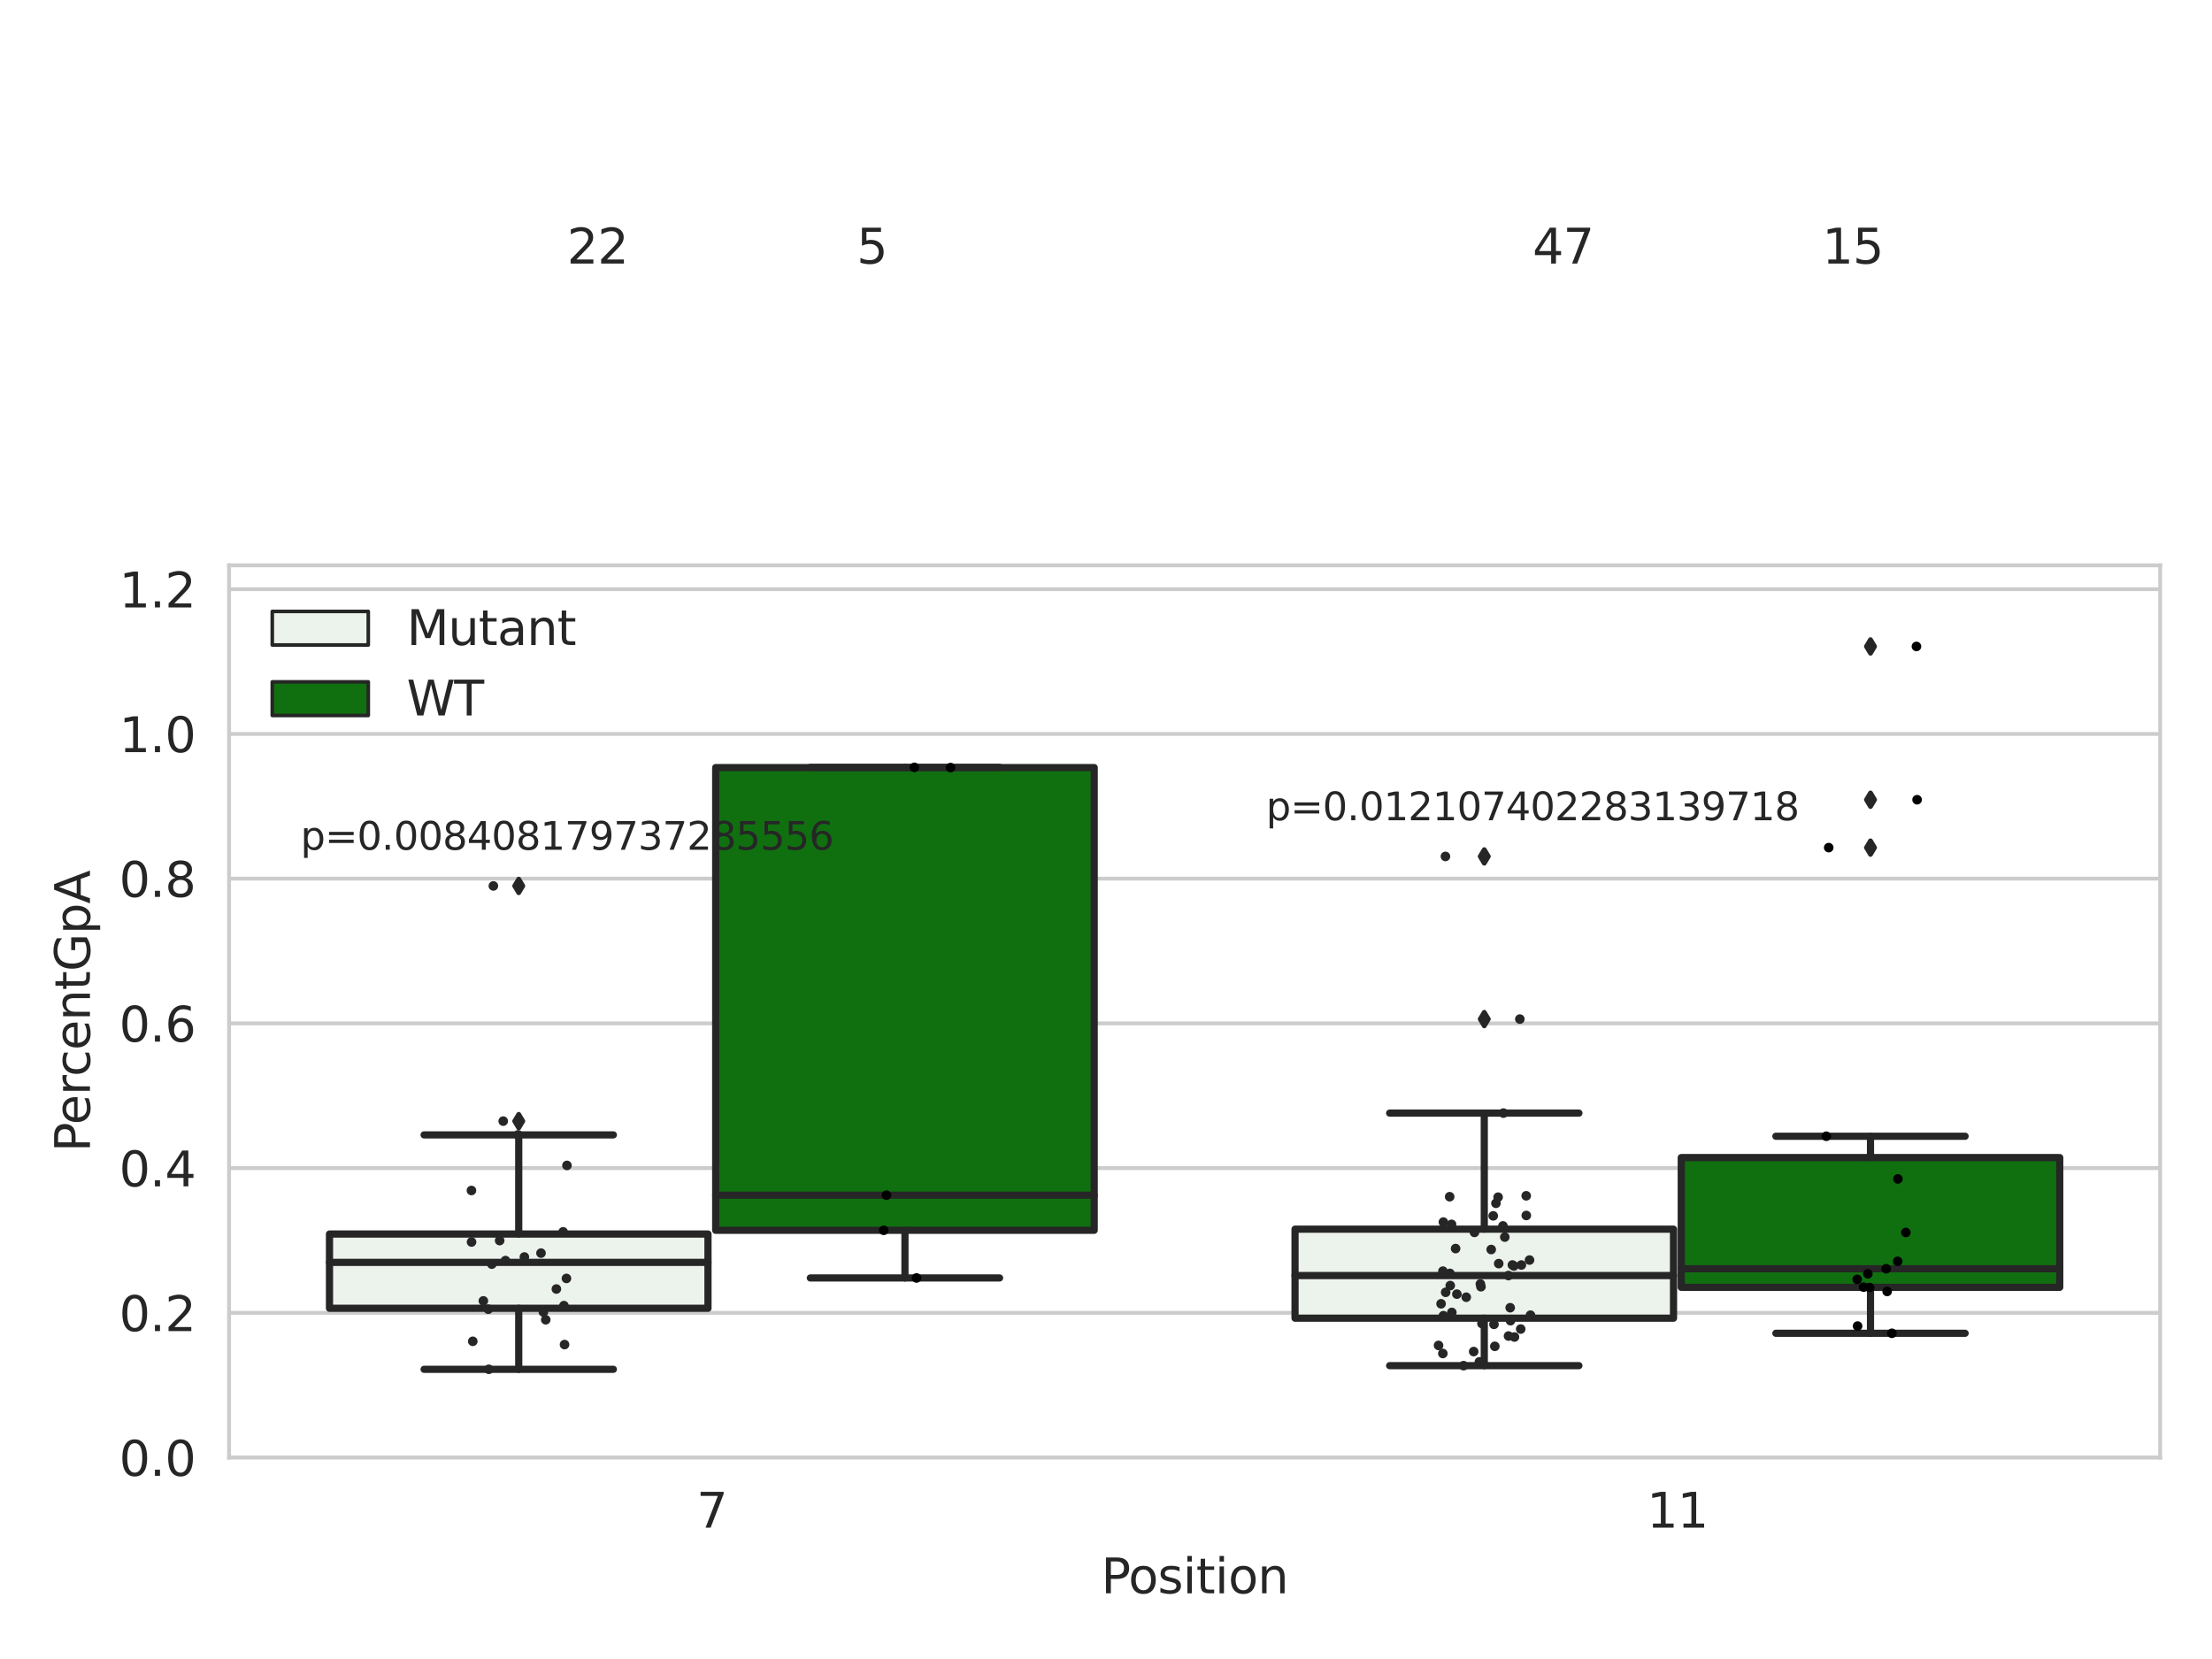 <?xml version="1.0" encoding="utf-8" standalone="no"?>
<!DOCTYPE svg PUBLIC "-//W3C//DTD SVG 1.1//EN"
  "http://www.w3.org/Graphics/SVG/1.1/DTD/svg11.dtd">
<svg xmlns:xlink="http://www.w3.org/1999/xlink" width="460.8pt" height="345.6pt" viewBox="0 0 460.8 345.6" xmlns="http://www.w3.org/2000/svg" version="1.1">
 <defs>
  <style type="text/css">*{stroke-linejoin: round; stroke-linecap: butt}</style>
 </defs>
 <g id="figure_1">
  <g id="patch_1">
   <path d="M 0 345.6 
L 460.8 345.6 
L 460.8 0 
L 0 0 
z
" style="fill: #ffffff"/>
  </g>
  <g id="axes_1">
   <g id="patch_2">
    <path d="M 47.72 303.64 
L 450 303.64 
L 450 117.769 
L 47.72 117.769 
z
" style="fill: #ffffff"/>
   </g>
   <g id="matplotlib.axis_1">
    <g id="xtick_1">
     <g id="text_1">
      <!-- 7 -->
      <g style="fill: #262626" transform="translate(145.109 318.238)scale(0.1 -0.1)">
       <defs>
        <path id="DejaVuSans-37" d="M 525 4666 
L 3525 4666 
L 3525 4397 
L 1831 0 
L 1172 0 
L 2766 4134 
L 525 4134 
L 525 4666 
z
" transform="scale(0.016)"/>
       </defs>
       <use xlink:href="#DejaVuSans-37"/>
      </g>
     </g>
    </g>
    <g id="xtick_2">
     <g id="text_2">
      <!-- 11 -->
      <g style="fill: #262626" transform="translate(343.067 318.238)scale(0.1 -0.1)">
       <defs>
        <path id="DejaVuSans-31" d="M 794 531 
L 1825 531 
L 1825 4091 
L 703 3866 
L 703 4441 
L 1819 4666 
L 2450 4666 
L 2450 531 
L 3481 531 
L 3481 0 
L 794 0 
L 794 531 
z
" transform="scale(0.016)"/>
       </defs>
       <use xlink:href="#DejaVuSans-31"/>
       <use xlink:href="#DejaVuSans-31" x="63.623"/>
      </g>
     </g>
    </g>
    <g id="text_3">
     <!-- Position -->
     <g style="fill: #262626" transform="translate(229.396 331.917)scale(0.1 -0.1)">
      <defs>
       <path id="DejaVuSans-50" d="M 1259 4147 
L 1259 2394 
L 2053 2394 
Q 2494 2394 2734 2622 
Q 2975 2850 2975 3272 
Q 2975 3691 2734 3919 
Q 2494 4147 2053 4147 
L 1259 4147 
z
M 628 4666 
L 2053 4666 
Q 2838 4666 3239 4311 
Q 3641 3956 3641 3272 
Q 3641 2581 3239 2228 
Q 2838 1875 2053 1875 
L 1259 1875 
L 1259 0 
L 628 0 
L 628 4666 
z
" transform="scale(0.016)"/>
       <path id="DejaVuSans-6f" d="M 1959 3097 
Q 1497 3097 1228 2736 
Q 959 2375 959 1747 
Q 959 1119 1226 758 
Q 1494 397 1959 397 
Q 2419 397 2687 759 
Q 2956 1122 2956 1747 
Q 2956 2369 2687 2733 
Q 2419 3097 1959 3097 
z
M 1959 3584 
Q 2709 3584 3137 3096 
Q 3566 2609 3566 1747 
Q 3566 888 3137 398 
Q 2709 -91 1959 -91 
Q 1206 -91 779 398 
Q 353 888 353 1747 
Q 353 2609 779 3096 
Q 1206 3584 1959 3584 
z
" transform="scale(0.016)"/>
       <path id="DejaVuSans-73" d="M 2834 3397 
L 2834 2853 
Q 2591 2978 2328 3040 
Q 2066 3103 1784 3103 
Q 1356 3103 1142 2972 
Q 928 2841 928 2578 
Q 928 2378 1081 2264 
Q 1234 2150 1697 2047 
L 1894 2003 
Q 2506 1872 2764 1633 
Q 3022 1394 3022 966 
Q 3022 478 2636 193 
Q 2250 -91 1575 -91 
Q 1294 -91 989 -36 
Q 684 19 347 128 
L 347 722 
Q 666 556 975 473 
Q 1284 391 1588 391 
Q 1994 391 2212 530 
Q 2431 669 2431 922 
Q 2431 1156 2273 1281 
Q 2116 1406 1581 1522 
L 1381 1569 
Q 847 1681 609 1914 
Q 372 2147 372 2553 
Q 372 3047 722 3315 
Q 1072 3584 1716 3584 
Q 2034 3584 2315 3537 
Q 2597 3491 2834 3397 
z
" transform="scale(0.016)"/>
       <path id="DejaVuSans-69" d="M 603 3500 
L 1178 3500 
L 1178 0 
L 603 0 
L 603 3500 
z
M 603 4863 
L 1178 4863 
L 1178 4134 
L 603 4134 
L 603 4863 
z
" transform="scale(0.016)"/>
       <path id="DejaVuSans-74" d="M 1172 4494 
L 1172 3500 
L 2356 3500 
L 2356 3053 
L 1172 3053 
L 1172 1153 
Q 1172 725 1289 603 
Q 1406 481 1766 481 
L 2356 481 
L 2356 0 
L 1766 0 
Q 1100 0 847 248 
Q 594 497 594 1153 
L 594 3053 
L 172 3053 
L 172 3500 
L 594 3500 
L 594 4494 
L 1172 4494 
z
" transform="scale(0.016)"/>
       <path id="DejaVuSans-6e" d="M 3513 2113 
L 3513 0 
L 2938 0 
L 2938 2094 
Q 2938 2591 2744 2837 
Q 2550 3084 2163 3084 
Q 1697 3084 1428 2787 
Q 1159 2491 1159 1978 
L 1159 0 
L 581 0 
L 581 3500 
L 1159 3500 
L 1159 2956 
Q 1366 3272 1645 3428 
Q 1925 3584 2291 3584 
Q 2894 3584 3203 3211 
Q 3513 2838 3513 2113 
z
" transform="scale(0.016)"/>
      </defs>
      <use xlink:href="#DejaVuSans-50"/>
      <use xlink:href="#DejaVuSans-6f" x="56.678"/>
      <use xlink:href="#DejaVuSans-73" x="117.859"/>
      <use xlink:href="#DejaVuSans-69" x="169.959"/>
      <use xlink:href="#DejaVuSans-74" x="197.742"/>
      <use xlink:href="#DejaVuSans-69" x="236.951"/>
      <use xlink:href="#DejaVuSans-6f" x="264.734"/>
      <use xlink:href="#DejaVuSans-6e" x="325.916"/>
     </g>
    </g>
   </g>
   <g id="matplotlib.axis_2">
    <g id="ytick_1">
     <g id="line2d_1">
      <path d="M 47.72 303.64 
L 450 303.64 
" clip-path="url(#p53a1de2b01)" style="fill: none; stroke: #cccccc; stroke-width: 0.8; stroke-linecap: round"/>
     </g>
     <g id="text_4">
      <!-- 0.0 -->
      <g style="fill: #262626" transform="translate(24.817 307.439)scale(0.1 -0.1)">
       <defs>
        <path id="DejaVuSans-30" d="M 2034 4250 
Q 1547 4250 1301 3770 
Q 1056 3291 1056 2328 
Q 1056 1369 1301 889 
Q 1547 409 2034 409 
Q 2525 409 2770 889 
Q 3016 1369 3016 2328 
Q 3016 3291 2770 3770 
Q 2525 4250 2034 4250 
z
M 2034 4750 
Q 2819 4750 3233 4129 
Q 3647 3509 3647 2328 
Q 3647 1150 3233 529 
Q 2819 -91 2034 -91 
Q 1250 -91 836 529 
Q 422 1150 422 2328 
Q 422 3509 836 4129 
Q 1250 4750 2034 4750 
z
" transform="scale(0.016)"/>
        <path id="DejaVuSans-2e" d="M 684 794 
L 1344 794 
L 1344 0 
L 684 0 
L 684 794 
z
" transform="scale(0.016)"/>
       </defs>
       <use xlink:href="#DejaVuSans-30"/>
       <use xlink:href="#DejaVuSans-2e" x="63.623"/>
       <use xlink:href="#DejaVuSans-30" x="95.41"/>
      </g>
     </g>
    </g>
    <g id="ytick_2">
     <g id="line2d_2">
      <path d="M 47.72 273.49 
L 450 273.49 
" clip-path="url(#p53a1de2b01)" style="fill: none; stroke: #cccccc; stroke-width: 0.8; stroke-linecap: round"/>
     </g>
     <g id="text_5">
      <!-- 0.2 -->
      <g style="fill: #262626" transform="translate(24.817 277.289)scale(0.1 -0.1)">
       <defs>
        <path id="DejaVuSans-32" d="M 1228 531 
L 3431 531 
L 3431 0 
L 469 0 
L 469 531 
Q 828 903 1448 1529 
Q 2069 2156 2228 2338 
Q 2531 2678 2651 2914 
Q 2772 3150 2772 3378 
Q 2772 3750 2511 3984 
Q 2250 4219 1831 4219 
Q 1534 4219 1204 4116 
Q 875 4013 500 3803 
L 500 4441 
Q 881 4594 1212 4672 
Q 1544 4750 1819 4750 
Q 2544 4750 2975 4387 
Q 3406 4025 3406 3419 
Q 3406 3131 3298 2873 
Q 3191 2616 2906 2266 
Q 2828 2175 2409 1742 
Q 1991 1309 1228 531 
z
" transform="scale(0.016)"/>
       </defs>
       <use xlink:href="#DejaVuSans-30"/>
       <use xlink:href="#DejaVuSans-2e" x="63.623"/>
       <use xlink:href="#DejaVuSans-32" x="95.41"/>
      </g>
     </g>
    </g>
    <g id="ytick_3">
     <g id="line2d_3">
      <path d="M 47.72 243.34 
L 450 243.34 
" clip-path="url(#p53a1de2b01)" style="fill: none; stroke: #cccccc; stroke-width: 0.8; stroke-linecap: round"/>
     </g>
     <g id="text_6">
      <!-- 0.4 -->
      <g style="fill: #262626" transform="translate(24.817 247.139)scale(0.1 -0.1)">
       <defs>
        <path id="DejaVuSans-34" d="M 2419 4116 
L 825 1625 
L 2419 1625 
L 2419 4116 
z
M 2253 4666 
L 3047 4666 
L 3047 1625 
L 3713 1625 
L 3713 1100 
L 3047 1100 
L 3047 0 
L 2419 0 
L 2419 1100 
L 313 1100 
L 313 1709 
L 2253 4666 
z
" transform="scale(0.016)"/>
       </defs>
       <use xlink:href="#DejaVuSans-30"/>
       <use xlink:href="#DejaVuSans-2e" x="63.623"/>
       <use xlink:href="#DejaVuSans-34" x="95.41"/>
      </g>
     </g>
    </g>
    <g id="ytick_4">
     <g id="line2d_4">
      <path d="M 47.72 213.189 
L 450 213.189 
" clip-path="url(#p53a1de2b01)" style="fill: none; stroke: #cccccc; stroke-width: 0.8; stroke-linecap: round"/>
     </g>
     <g id="text_7">
      <!-- 0.6 -->
      <g style="fill: #262626" transform="translate(24.817 216.989)scale(0.1 -0.1)">
       <defs>
        <path id="DejaVuSans-36" d="M 2113 2584 
Q 1688 2584 1439 2293 
Q 1191 2003 1191 1497 
Q 1191 994 1439 701 
Q 1688 409 2113 409 
Q 2538 409 2786 701 
Q 3034 994 3034 1497 
Q 3034 2003 2786 2293 
Q 2538 2584 2113 2584 
z
M 3366 4563 
L 3366 3988 
Q 3128 4100 2886 4159 
Q 2644 4219 2406 4219 
Q 1781 4219 1451 3797 
Q 1122 3375 1075 2522 
Q 1259 2794 1537 2939 
Q 1816 3084 2150 3084 
Q 2853 3084 3261 2657 
Q 3669 2231 3669 1497 
Q 3669 778 3244 343 
Q 2819 -91 2113 -91 
Q 1303 -91 875 529 
Q 447 1150 447 2328 
Q 447 3434 972 4092 
Q 1497 4750 2381 4750 
Q 2619 4750 2861 4703 
Q 3103 4656 3366 4563 
z
" transform="scale(0.016)"/>
       </defs>
       <use xlink:href="#DejaVuSans-30"/>
       <use xlink:href="#DejaVuSans-2e" x="63.623"/>
       <use xlink:href="#DejaVuSans-36" x="95.41"/>
      </g>
     </g>
    </g>
    <g id="ytick_5">
     <g id="line2d_5">
      <path d="M 47.72 183.039 
L 450 183.039 
" clip-path="url(#p53a1de2b01)" style="fill: none; stroke: #cccccc; stroke-width: 0.8; stroke-linecap: round"/>
     </g>
     <g id="text_8">
      <!-- 0.8 -->
      <g style="fill: #262626" transform="translate(24.817 186.838)scale(0.1 -0.1)">
       <defs>
        <path id="DejaVuSans-38" d="M 2034 2216 
Q 1584 2216 1326 1975 
Q 1069 1734 1069 1313 
Q 1069 891 1326 650 
Q 1584 409 2034 409 
Q 2484 409 2743 651 
Q 3003 894 3003 1313 
Q 3003 1734 2745 1975 
Q 2488 2216 2034 2216 
z
M 1403 2484 
Q 997 2584 770 2862 
Q 544 3141 544 3541 
Q 544 4100 942 4425 
Q 1341 4750 2034 4750 
Q 2731 4750 3128 4425 
Q 3525 4100 3525 3541 
Q 3525 3141 3298 2862 
Q 3072 2584 2669 2484 
Q 3125 2378 3379 2068 
Q 3634 1759 3634 1313 
Q 3634 634 3220 271 
Q 2806 -91 2034 -91 
Q 1263 -91 848 271 
Q 434 634 434 1313 
Q 434 1759 690 2068 
Q 947 2378 1403 2484 
z
M 1172 3481 
Q 1172 3119 1398 2916 
Q 1625 2713 2034 2713 
Q 2441 2713 2670 2916 
Q 2900 3119 2900 3481 
Q 2900 3844 2670 4047 
Q 2441 4250 2034 4250 
Q 1625 4250 1398 4047 
Q 1172 3844 1172 3481 
z
" transform="scale(0.016)"/>
       </defs>
       <use xlink:href="#DejaVuSans-30"/>
       <use xlink:href="#DejaVuSans-2e" x="63.623"/>
       <use xlink:href="#DejaVuSans-38" x="95.41"/>
      </g>
     </g>
    </g>
    <g id="ytick_6">
     <g id="line2d_6">
      <path d="M 47.72 152.889 
L 450 152.889 
" clip-path="url(#p53a1de2b01)" style="fill: none; stroke: #cccccc; stroke-width: 0.8; stroke-linecap: round"/>
     </g>
     <g id="text_9">
      <!-- 1.0 -->
      <g style="fill: #262626" transform="translate(24.817 156.688)scale(0.1 -0.1)">
       <use xlink:href="#DejaVuSans-31"/>
       <use xlink:href="#DejaVuSans-2e" x="63.623"/>
       <use xlink:href="#DejaVuSans-30" x="95.41"/>
      </g>
     </g>
    </g>
    <g id="ytick_7">
     <g id="line2d_7">
      <path d="M 47.72 122.739 
L 450 122.739 
" clip-path="url(#p53a1de2b01)" style="fill: none; stroke: #cccccc; stroke-width: 0.8; stroke-linecap: round"/>
     </g>
     <g id="text_10">
      <!-- 1.2 -->
      <g style="fill: #262626" transform="translate(24.817 126.538)scale(0.1 -0.1)">
       <use xlink:href="#DejaVuSans-31"/>
       <use xlink:href="#DejaVuSans-2e" x="63.623"/>
       <use xlink:href="#DejaVuSans-32" x="95.41"/>
      </g>
     </g>
    </g>
    <g id="text_11">
     <!-- PercentGpA -->
     <g style="fill: #262626" transform="translate(18.737 239.981)rotate(-90)scale(0.1 -0.1)">
      <defs>
       <path id="DejaVuSans-65" d="M 3597 1894 
L 3597 1613 
L 953 1613 
Q 991 1019 1311 708 
Q 1631 397 2203 397 
Q 2534 397 2845 478 
Q 3156 559 3463 722 
L 3463 178 
Q 3153 47 2828 -22 
Q 2503 -91 2169 -91 
Q 1331 -91 842 396 
Q 353 884 353 1716 
Q 353 2575 817 3079 
Q 1281 3584 2069 3584 
Q 2775 3584 3186 3129 
Q 3597 2675 3597 1894 
z
M 3022 2063 
Q 3016 2534 2758 2815 
Q 2500 3097 2075 3097 
Q 1594 3097 1305 2825 
Q 1016 2553 972 2059 
L 3022 2063 
z
" transform="scale(0.016)"/>
       <path id="DejaVuSans-72" d="M 2631 2963 
Q 2534 3019 2420 3045 
Q 2306 3072 2169 3072 
Q 1681 3072 1420 2755 
Q 1159 2438 1159 1844 
L 1159 0 
L 581 0 
L 581 3500 
L 1159 3500 
L 1159 2956 
Q 1341 3275 1631 3429 
Q 1922 3584 2338 3584 
Q 2397 3584 2469 3576 
Q 2541 3569 2628 3553 
L 2631 2963 
z
" transform="scale(0.016)"/>
       <path id="DejaVuSans-63" d="M 3122 3366 
L 3122 2828 
Q 2878 2963 2633 3030 
Q 2388 3097 2138 3097 
Q 1578 3097 1268 2742 
Q 959 2388 959 1747 
Q 959 1106 1268 751 
Q 1578 397 2138 397 
Q 2388 397 2633 464 
Q 2878 531 3122 666 
L 3122 134 
Q 2881 22 2623 -34 
Q 2366 -91 2075 -91 
Q 1284 -91 818 406 
Q 353 903 353 1747 
Q 353 2603 823 3093 
Q 1294 3584 2113 3584 
Q 2378 3584 2631 3529 
Q 2884 3475 3122 3366 
z
" transform="scale(0.016)"/>
       <path id="DejaVuSans-47" d="M 3809 666 
L 3809 1919 
L 2778 1919 
L 2778 2438 
L 4434 2438 
L 4434 434 
Q 4069 175 3628 42 
Q 3188 -91 2688 -91 
Q 1594 -91 976 548 
Q 359 1188 359 2328 
Q 359 3472 976 4111 
Q 1594 4750 2688 4750 
Q 3144 4750 3555 4637 
Q 3966 4525 4313 4306 
L 4313 3634 
Q 3963 3931 3569 4081 
Q 3175 4231 2741 4231 
Q 1884 4231 1454 3753 
Q 1025 3275 1025 2328 
Q 1025 1384 1454 906 
Q 1884 428 2741 428 
Q 3075 428 3337 486 
Q 3600 544 3809 666 
z
" transform="scale(0.016)"/>
       <path id="DejaVuSans-70" d="M 1159 525 
L 1159 -1331 
L 581 -1331 
L 581 3500 
L 1159 3500 
L 1159 2969 
Q 1341 3281 1617 3432 
Q 1894 3584 2278 3584 
Q 2916 3584 3314 3078 
Q 3713 2572 3713 1747 
Q 3713 922 3314 415 
Q 2916 -91 2278 -91 
Q 1894 -91 1617 61 
Q 1341 213 1159 525 
z
M 3116 1747 
Q 3116 2381 2855 2742 
Q 2594 3103 2138 3103 
Q 1681 3103 1420 2742 
Q 1159 2381 1159 1747 
Q 1159 1113 1420 752 
Q 1681 391 2138 391 
Q 2594 391 2855 752 
Q 3116 1113 3116 1747 
z
" transform="scale(0.016)"/>
       <path id="DejaVuSans-41" d="M 2188 4044 
L 1331 1722 
L 3047 1722 
L 2188 4044 
z
M 1831 4666 
L 2547 4666 
L 4325 0 
L 3669 0 
L 3244 1197 
L 1141 1197 
L 716 0 
L 50 0 
L 1831 4666 
z
" transform="scale(0.016)"/>
      </defs>
      <use xlink:href="#DejaVuSans-50"/>
      <use xlink:href="#DejaVuSans-65" x="56.678"/>
      <use xlink:href="#DejaVuSans-72" x="118.201"/>
      <use xlink:href="#DejaVuSans-63" x="157.064"/>
      <use xlink:href="#DejaVuSans-65" x="212.045"/>
      <use xlink:href="#DejaVuSans-6e" x="273.568"/>
      <use xlink:href="#DejaVuSans-74" x="336.947"/>
      <use xlink:href="#DejaVuSans-47" x="376.156"/>
      <use xlink:href="#DejaVuSans-70" x="453.646"/>
      <use xlink:href="#DejaVuSans-41" x="517.123"/>
     </g>
    </g>
   </g>
   <g id="patch_3">
    <path d="M 68.639 272.541 
L 147.485 272.541 
L 147.485 257.072 
L 68.639 257.072 
L 68.639 272.541 
z
" clip-path="url(#p53a1de2b01)" style="fill: #ecf2ec; stroke: #262626; stroke-width: 1.5; stroke-linejoin: miter"/>
   </g>
   <g id="patch_4">
    <path d="M 149.095 256.295 
L 227.941 256.295 
L 227.941 159.898 
L 149.095 159.898 
L 149.095 256.295 
z
" clip-path="url(#p53a1de2b01)" style="fill: #107010; stroke: #262626; stroke-width: 1.5; stroke-linejoin: miter"/>
   </g>
   <g id="patch_5">
    <path d="M 269.779 274.599 
L 348.625 274.599 
L 348.625 256.056 
L 269.779 256.056 
L 269.779 274.599 
z
" clip-path="url(#p53a1de2b01)" style="fill: #ecf2ec; stroke: #262626; stroke-width: 1.5; stroke-linejoin: miter"/>
   </g>
   <g id="patch_6">
    <path d="M 350.235 268.171 
L 429.081 268.171 
L 429.081 241.145 
L 350.235 241.145 
L 350.235 268.171 
z
" clip-path="url(#p53a1de2b01)" style="fill: #107010; stroke: #262626; stroke-width: 1.5; stroke-linejoin: miter"/>
   </g>
   <g id="patch_7">
    <path d="M 148.29 303.64 
L 148.29 303.64 
L 148.29 303.64 
L 148.29 303.64 
z
" clip-path="url(#p53a1de2b01)" style="fill: #ecf2ec; stroke: #262626; stroke-width: 0.75; stroke-linejoin: miter"/>
   </g>
   <g id="patch_8">
    <path d="M 148.29 303.64 
L 148.29 303.64 
L 148.29 303.64 
L 148.29 303.64 
z
" clip-path="url(#p53a1de2b01)" style="fill: #107010; stroke: #262626; stroke-width: 0.75; stroke-linejoin: miter"/>
   </g>
   <g id="PathCollection_1"/>
   <g id="PathCollection_2"/>
   <g id="line2d_8">
    <path d="M 108.062 272.541 
L 108.062 285.251 
" clip-path="url(#p53a1de2b01)" style="fill: none; stroke: #262626; stroke-width: 1.5; stroke-linecap: round"/>
   </g>
   <g id="line2d_9">
    <path d="M 108.062 257.072 
L 108.062 236.417 
" clip-path="url(#p53a1de2b01)" style="fill: none; stroke: #262626; stroke-width: 1.5; stroke-linecap: round"/>
   </g>
   <g id="line2d_10">
    <path d="M 88.35 285.251 
L 127.774 285.251 
" clip-path="url(#p53a1de2b01)" style="fill: none; stroke: #262626; stroke-width: 1.5; stroke-linecap: round"/>
   </g>
   <g id="line2d_11">
    <path d="M 88.35 236.417 
L 127.774 236.417 
" clip-path="url(#p53a1de2b01)" style="fill: none; stroke: #262626; stroke-width: 1.5; stroke-linecap: round"/>
   </g>
   <g id="line2d_12">
    <defs>
     <path id="m13c019e617" d="M -0 1.414 
L 0.849 0 
L 0 -1.414 
L -0.849 -0 
z
" style="stroke: #262626; stroke-linejoin: miter"/>
    </defs>
    <g clip-path="url(#p53a1de2b01)">
     <use xlink:href="#m13c019e617" x="108.062" y="184.553" style="fill: #262626; stroke: #262626; stroke-linejoin: miter"/>
     <use xlink:href="#m13c019e617" x="108.062" y="233.552" style="fill: #262626; stroke: #262626; stroke-linejoin: miter"/>
    </g>
   </g>
   <g id="line2d_13">
    <path d="M 188.518 256.295 
L 188.518 266.223 
" clip-path="url(#p53a1de2b01)" style="fill: none; stroke: #262626; stroke-width: 1.5; stroke-linecap: round"/>
   </g>
   <g id="line2d_14">
    <path d="M 188.518 159.898 
L 188.518 159.852 
" clip-path="url(#p53a1de2b01)" style="fill: none; stroke: #262626; stroke-width: 1.5; stroke-linecap: round"/>
   </g>
   <g id="line2d_15">
    <path d="M 168.806 266.223 
L 208.23 266.223 
" clip-path="url(#p53a1de2b01)" style="fill: none; stroke: #262626; stroke-width: 1.5; stroke-linecap: round"/>
   </g>
   <g id="line2d_16">
    <path d="M 168.806 159.852 
L 208.23 159.852 
" clip-path="url(#p53a1de2b01)" style="fill: none; stroke: #262626; stroke-width: 1.5; stroke-linecap: round"/>
   </g>
   <g id="line2d_17"/>
   <g id="line2d_18">
    <path d="M 309.202 274.599 
L 309.202 284.49 
" clip-path="url(#p53a1de2b01)" style="fill: none; stroke: #262626; stroke-width: 1.5; stroke-linecap: round"/>
   </g>
   <g id="line2d_19">
    <path d="M 309.202 256.056 
L 309.202 231.879 
" clip-path="url(#p53a1de2b01)" style="fill: none; stroke: #262626; stroke-width: 1.5; stroke-linecap: round"/>
   </g>
   <g id="line2d_20">
    <path d="M 289.49 284.49 
L 328.914 284.49 
" clip-path="url(#p53a1de2b01)" style="fill: none; stroke: #262626; stroke-width: 1.5; stroke-linecap: round"/>
   </g>
   <g id="line2d_21">
    <path d="M 289.49 231.879 
L 328.914 231.879 
" clip-path="url(#p53a1de2b01)" style="fill: none; stroke: #262626; stroke-width: 1.5; stroke-linecap: round"/>
   </g>
   <g id="line2d_22">
    <g clip-path="url(#p53a1de2b01)">
     <use xlink:href="#m13c019e617" x="309.202" y="178.408" style="fill: #262626; stroke: #262626; stroke-linejoin: miter"/>
     <use xlink:href="#m13c019e617" x="309.202" y="212.295" style="fill: #262626; stroke: #262626; stroke-linejoin: miter"/>
    </g>
   </g>
   <g id="line2d_23">
    <path d="M 389.658 268.171 
L 389.658 277.747 
" clip-path="url(#p53a1de2b01)" style="fill: none; stroke: #262626; stroke-width: 1.5; stroke-linecap: round"/>
   </g>
   <g id="line2d_24">
    <path d="M 389.658 241.145 
L 389.658 236.7 
" clip-path="url(#p53a1de2b01)" style="fill: none; stroke: #262626; stroke-width: 1.5; stroke-linecap: round"/>
   </g>
   <g id="line2d_25">
    <path d="M 369.946 277.747 
L 409.37 277.747 
" clip-path="url(#p53a1de2b01)" style="fill: none; stroke: #262626; stroke-width: 1.5; stroke-linecap: round"/>
   </g>
   <g id="line2d_26">
    <path d="M 369.946 236.7 
L 409.37 236.7 
" clip-path="url(#p53a1de2b01)" style="fill: none; stroke: #262626; stroke-width: 1.5; stroke-linecap: round"/>
   </g>
   <g id="line2d_27">
    <g clip-path="url(#p53a1de2b01)">
     <use xlink:href="#m13c019e617" x="389.658" y="176.574" style="fill: #262626; stroke: #262626; stroke-linejoin: miter"/>
     <use xlink:href="#m13c019e617" x="389.658" y="166.598" style="fill: #262626; stroke: #262626; stroke-linejoin: miter"/>
     <use xlink:href="#m13c019e617" x="389.658" y="134.666" style="fill: #262626; stroke: #262626; stroke-linejoin: miter"/>
    </g>
   </g>
   <g id="line2d_28">
    <path d="M 68.639 262.971 
L 147.485 262.971 
" clip-path="url(#p53a1de2b01)" style="fill: none; stroke: #262626; stroke-width: 1.5; stroke-linecap: round"/>
   </g>
   <g id="line2d_29">
    <path d="M 149.095 248.976 
L 227.941 248.976 
" clip-path="url(#p53a1de2b01)" style="fill: none; stroke: #262626; stroke-width: 1.5; stroke-linecap: round"/>
   </g>
   <g id="line2d_30">
    <path d="M 269.779 265.722 
L 348.625 265.722 
" clip-path="url(#p53a1de2b01)" style="fill: none; stroke: #262626; stroke-width: 1.5; stroke-linecap: round"/>
   </g>
   <g id="line2d_31">
    <path d="M 350.235 264.306 
L 429.081 264.306 
" clip-path="url(#p53a1de2b01)" style="fill: none; stroke: #262626; stroke-width: 1.5; stroke-linecap: round"/>
   </g>
   <g id="patch_9">
    <path d="M 47.72 303.64 
L 47.72 117.769 
" style="fill: none; stroke: #cccccc; stroke-width: 0.8; stroke-linejoin: miter; stroke-linecap: square"/>
   </g>
   <g id="patch_10">
    <path d="M 450 303.64 
L 450 117.769 
" style="fill: none; stroke: #cccccc; stroke-width: 0.8; stroke-linejoin: miter; stroke-linecap: square"/>
   </g>
   <g id="patch_11">
    <path d="M 47.72 303.64 
L 450 303.64 
" style="fill: none; stroke: #cccccc; stroke-width: 0.8; stroke-linejoin: miter; stroke-linecap: square"/>
   </g>
   <g id="patch_12">
    <path d="M 47.72 117.769 
L 450 117.769 
" style="fill: none; stroke: #cccccc; stroke-width: 0.8; stroke-linejoin: miter; stroke-linecap: square"/>
   </g>
   <g id="PathCollection_3">
    <defs>
     <path id="C0_0_5fedbc4077" d="M 0 1 
C 0.265 1 0.52 0.895 0.707 0.707 
C 0.895 0.52 1 0.265 1 -0 
C 1 -0.265 0.895 -0.52 0.707 -0.707 
C 0.52 -0.895 0.265 -1 0 -1 
C -0.265 -1 -0.52 -0.895 -0.707 -0.707 
C -0.895 -0.52 -1 -0.265 -1 0 
C -1 0.265 -0.895 0.52 -0.707 0.707 
C -0.52 0.895 -0.265 1 0 1 
z
"/>
    </defs>
    <g clip-path="url(#p53a1de2b01)">
     <use xlink:href="#C0_0_5fedbc4077" x="117.605" y="280.1" style="fill: #262626"/>
    </g>
    <g clip-path="url(#p53a1de2b01)">
     <use xlink:href="#C0_0_5fedbc4077" x="105.298" y="262.601" style="fill: #262626"/>
    </g>
    <g clip-path="url(#p53a1de2b01)">
     <use xlink:href="#C0_0_5fedbc4077" x="100.691" y="270.998" style="fill: #262626"/>
    </g>
    <g clip-path="url(#p53a1de2b01)">
     <use xlink:href="#C0_0_5fedbc4077" x="98.231" y="258.733" style="fill: #262626"/>
    </g>
    <g clip-path="url(#p53a1de2b01)">
     <use xlink:href="#C0_0_5fedbc4077" x="112.701" y="261.046" style="fill: #262626"/>
    </g>
    <g clip-path="url(#p53a1de2b01)">
     <use xlink:href="#C0_0_5fedbc4077" x="104.087" y="258.436" style="fill: #262626"/>
    </g>
    <g clip-path="url(#p53a1de2b01)">
     <use xlink:href="#C0_0_5fedbc4077" x="115.904" y="268.525" style="fill: #262626"/>
    </g>
    <g clip-path="url(#p53a1de2b01)">
     <use xlink:href="#C0_0_5fedbc4077" x="109.235" y="261.856" style="fill: #262626"/>
    </g>
    <g clip-path="url(#p53a1de2b01)">
     <use xlink:href="#C0_0_5fedbc4077" x="101.826" y="285.251" style="fill: #262626"/>
    </g>
    <g clip-path="url(#p53a1de2b01)">
     <use xlink:href="#C0_0_5fedbc4077" x="102.455" y="263.341" style="fill: #262626"/>
    </g>
    <g clip-path="url(#p53a1de2b01)">
     <use xlink:href="#C0_0_5fedbc4077" x="101.714" y="272.727" style="fill: #262626"/>
    </g>
    <g clip-path="url(#p53a1de2b01)">
     <use xlink:href="#C0_0_5fedbc4077" x="118.108" y="242.778" style="fill: #262626"/>
    </g>
    <g clip-path="url(#p53a1de2b01)">
     <use xlink:href="#C0_0_5fedbc4077" x="113.202" y="273.316" style="fill: #262626"/>
    </g>
    <g clip-path="url(#p53a1de2b01)">
     <use xlink:href="#C0_0_5fedbc4077" x="107.928" y="236.417" style="fill: #262626"/>
    </g>
    <g clip-path="url(#p53a1de2b01)">
     <use xlink:href="#C0_0_5fedbc4077" x="98.491" y="279.419" style="fill: #262626"/>
    </g>
    <g clip-path="url(#p53a1de2b01)">
     <use xlink:href="#C0_0_5fedbc4077" x="98.211" y="248" style="fill: #262626"/>
    </g>
    <g clip-path="url(#p53a1de2b01)">
     <use xlink:href="#C0_0_5fedbc4077" x="117.31" y="256.617" style="fill: #262626"/>
    </g>
    <g clip-path="url(#p53a1de2b01)">
     <use xlink:href="#C0_0_5fedbc4077" x="118.004" y="266.32" style="fill: #262626"/>
    </g>
    <g clip-path="url(#p53a1de2b01)">
     <use xlink:href="#C0_0_5fedbc4077" x="102.778" y="184.553" style="fill: #262626"/>
    </g>
    <g clip-path="url(#p53a1de2b01)">
     <use xlink:href="#C0_0_5fedbc4077" x="104.831" y="233.552" style="fill: #262626"/>
    </g>
    <g clip-path="url(#p53a1de2b01)">
     <use xlink:href="#C0_0_5fedbc4077" x="117.475" y="271.985" style="fill: #262626"/>
    </g>
    <g clip-path="url(#p53a1de2b01)">
     <use xlink:href="#C0_0_5fedbc4077" x="113.688" y="274.928" style="fill: #262626"/>
    </g>
   </g>
   <g id="PathCollection_4">
    <defs>
     <path id="C1_0_aee8ed693b" d="M 0 1 
C 0.265 1 0.52 0.895 0.707 0.707 
C 0.895 0.52 1 0.265 1 -0 
C 1 -0.265 0.895 -0.52 0.707 -0.707 
C 0.52 -0.895 0.265 -1 0 -1 
C -0.265 -1 -0.52 -0.895 -0.707 -0.707 
C -0.895 -0.52 -1 -0.265 -1 0 
C -1 0.265 -0.895 0.52 -0.707 0.707 
C -0.52 0.895 -0.265 1 0 1 
z
"/>
    </defs>
    <g clip-path="url(#p53a1de2b01)">
     <use xlink:href="#C1_0_aee8ed693b" x="190.928" y="266.223"/>
    </g>
    <g clip-path="url(#p53a1de2b01)">
     <use xlink:href="#C1_0_aee8ed693b" x="184.099" y="256.295"/>
    </g>
    <g clip-path="url(#p53a1de2b01)">
     <use xlink:href="#C1_0_aee8ed693b" x="184.67" y="248.976"/>
    </g>
    <g clip-path="url(#p53a1de2b01)">
     <use xlink:href="#C1_0_aee8ed693b" x="198.02" y="159.898"/>
    </g>
    <g clip-path="url(#p53a1de2b01)">
     <use xlink:href="#C1_0_aee8ed693b" x="190.486" y="159.852"/>
    </g>
   </g>
   <g id="PathCollection_5">
    <defs>
     <path id="C2_0_804b7e14b6" d="M 0 1 
C 0.265 1 0.52 0.895 0.707 0.707 
C 0.895 0.52 1 0.265 1 -0 
C 1 -0.265 0.895 -0.52 0.707 -0.707 
C 0.52 -0.895 0.265 -1 0 -1 
C -0.265 -1 -0.52 -0.895 -0.707 -0.707 
C -0.895 -0.52 -1 -0.265 -1 0 
C -1 0.265 -0.895 0.52 -0.707 0.707 
C -0.52 0.895 -0.265 1 0 1 
z
"/>
    </defs>
    <g clip-path="url(#p53a1de2b01)">
     <use xlink:href="#C2_0_804b7e14b6" x="308.514" y="268.047" style="fill: #262626"/>
    </g>
    <g clip-path="url(#p53a1de2b01)">
     <use xlink:href="#C2_0_804b7e14b6" x="311.223" y="275.887" style="fill: #262626"/>
    </g>
    <g clip-path="url(#p53a1de2b01)">
     <use xlink:href="#C2_0_804b7e14b6" x="301.111" y="178.408" style="fill: #262626"/>
    </g>
    <g clip-path="url(#p53a1de2b01)">
     <use xlink:href="#C2_0_804b7e14b6" x="301.156" y="269.212" style="fill: #262626"/>
    </g>
    <g clip-path="url(#p53a1de2b01)">
     <use xlink:href="#C2_0_804b7e14b6" x="302.386" y="255.056" style="fill: #262626"/>
    </g>
    <g clip-path="url(#p53a1de2b01)">
     <use xlink:href="#C2_0_804b7e14b6" x="314.664" y="275.12" style="fill: #262626"/>
    </g>
    <g clip-path="url(#p53a1de2b01)">
     <use xlink:href="#C2_0_804b7e14b6" x="317.954" y="253.203" style="fill: #262626"/>
    </g>
    <g clip-path="url(#p53a1de2b01)">
     <use xlink:href="#C2_0_804b7e14b6" x="312.083" y="249.394" style="fill: #262626"/>
    </g>
    <g clip-path="url(#p53a1de2b01)">
     <use xlink:href="#C2_0_804b7e14b6" x="313.191" y="231.879" style="fill: #262626"/>
    </g>
    <g clip-path="url(#p53a1de2b01)">
     <use xlink:href="#C2_0_804b7e14b6" x="302.05" y="265.274" style="fill: #262626"/>
    </g>
    <g clip-path="url(#p53a1de2b01)">
     <use xlink:href="#C2_0_804b7e14b6" x="315.06" y="263.518" style="fill: #262626"/>
    </g>
    <g clip-path="url(#p53a1de2b01)">
     <use xlink:href="#C2_0_804b7e14b6" x="313.091" y="255.381" style="fill: #262626"/>
    </g>
    <g clip-path="url(#p53a1de2b01)">
     <use xlink:href="#C2_0_804b7e14b6" x="304.89" y="284.49" style="fill: #262626"/>
    </g>
    <g clip-path="url(#p53a1de2b01)">
     <use xlink:href="#C2_0_804b7e14b6" x="300.204" y="271.604" style="fill: #262626"/>
    </g>
    <g clip-path="url(#p53a1de2b01)">
     <use xlink:href="#C2_0_804b7e14b6" x="302.113" y="267.804" style="fill: #262626"/>
    </g>
    <g clip-path="url(#p53a1de2b01)">
     <use xlink:href="#C2_0_804b7e14b6" x="301.993" y="249.298" style="fill: #262626"/>
    </g>
    <g clip-path="url(#p53a1de2b01)">
     <use xlink:href="#C2_0_804b7e14b6" x="317.937" y="249.105" style="fill: #262626"/>
    </g>
    <g clip-path="url(#p53a1de2b01)">
     <use xlink:href="#C2_0_804b7e14b6" x="313.478" y="257.706" style="fill: #262626"/>
    </g>
    <g clip-path="url(#p53a1de2b01)">
     <use xlink:href="#C2_0_804b7e14b6" x="316.61" y="212.295" style="fill: #262626"/>
    </g>
    <g clip-path="url(#p53a1de2b01)">
     <use xlink:href="#C2_0_804b7e14b6" x="300.573" y="281.958" style="fill: #262626"/>
    </g>
    <g clip-path="url(#p53a1de2b01)">
     <use xlink:href="#C2_0_804b7e14b6" x="310.647" y="260.297" style="fill: #262626"/>
    </g>
    <g clip-path="url(#p53a1de2b01)">
     <use xlink:href="#C2_0_804b7e14b6" x="318.624" y="262.493" style="fill: #262626"/>
    </g>
    <g clip-path="url(#p53a1de2b01)">
     <use xlink:href="#C2_0_804b7e14b6" x="314.255" y="278.319" style="fill: #262626"/>
    </g>
    <g clip-path="url(#p53a1de2b01)">
     <use xlink:href="#C2_0_804b7e14b6" x="314.235" y="265.722" style="fill: #262626"/>
    </g>
    <g clip-path="url(#p53a1de2b01)">
     <use xlink:href="#C2_0_804b7e14b6" x="308.388" y="267.473" style="fill: #262626"/>
    </g>
    <g clip-path="url(#p53a1de2b01)">
     <use xlink:href="#C2_0_804b7e14b6" x="308.183" y="283.7" style="fill: #262626"/>
    </g>
    <g clip-path="url(#p53a1de2b01)">
     <use xlink:href="#C2_0_804b7e14b6" x="311.064" y="253.287" style="fill: #262626"/>
    </g>
    <g clip-path="url(#p53a1de2b01)">
     <use xlink:href="#C2_0_804b7e14b6" x="302.442" y="273.405" style="fill: #262626"/>
    </g>
    <g clip-path="url(#p53a1de2b01)">
     <use xlink:href="#C2_0_804b7e14b6" x="306.997" y="281.554" style="fill: #262626"/>
    </g>
    <g clip-path="url(#p53a1de2b01)">
     <use xlink:href="#C2_0_804b7e14b6" x="315.491" y="278.523" style="fill: #262626"/>
    </g>
    <g clip-path="url(#p53a1de2b01)">
     <use xlink:href="#C2_0_804b7e14b6" x="303.228" y="260.102" style="fill: #262626"/>
    </g>
    <g clip-path="url(#p53a1de2b01)">
     <use xlink:href="#C2_0_804b7e14b6" x="303.494" y="269.591" style="fill: #262626"/>
    </g>
    <g clip-path="url(#p53a1de2b01)">
     <use xlink:href="#C2_0_804b7e14b6" x="315.374" y="263.724" style="fill: #262626"/>
    </g>
    <g clip-path="url(#p53a1de2b01)">
     <use xlink:href="#C2_0_804b7e14b6" x="300.59" y="264.802" style="fill: #262626"/>
    </g>
    <g clip-path="url(#p53a1de2b01)">
     <use xlink:href="#C2_0_804b7e14b6" x="314.602" y="272.423" style="fill: #262626"/>
    </g>
    <g clip-path="url(#p53a1de2b01)">
     <use xlink:href="#C2_0_804b7e14b6" x="316.79" y="276.864" style="fill: #262626"/>
    </g>
    <g clip-path="url(#p53a1de2b01)">
     <use xlink:href="#C2_0_804b7e14b6" x="300.685" y="254.584" style="fill: #262626"/>
    </g>
    <g clip-path="url(#p53a1de2b01)">
     <use xlink:href="#C2_0_804b7e14b6" x="312.211" y="263.232" style="fill: #262626"/>
    </g>
    <g clip-path="url(#p53a1de2b01)">
     <use xlink:href="#C2_0_804b7e14b6" x="300.685" y="274.077" style="fill: #262626"/>
    </g>
    <g clip-path="url(#p53a1de2b01)">
     <use xlink:href="#C2_0_804b7e14b6" x="308.718" y="275.717" style="fill: #262626"/>
    </g>
    <g clip-path="url(#p53a1de2b01)">
     <use xlink:href="#C2_0_804b7e14b6" x="318.825" y="273.974" style="fill: #262626"/>
    </g>
    <g clip-path="url(#p53a1de2b01)">
     <use xlink:href="#C2_0_804b7e14b6" x="316.928" y="263.524" style="fill: #262626"/>
    </g>
    <g clip-path="url(#p53a1de2b01)">
     <use xlink:href="#C2_0_804b7e14b6" x="311.4" y="280.464" style="fill: #262626"/>
    </g>
    <g clip-path="url(#p53a1de2b01)">
     <use xlink:href="#C2_0_804b7e14b6" x="311.63" y="250.665" style="fill: #262626"/>
    </g>
    <g clip-path="url(#p53a1de2b01)">
     <use xlink:href="#C2_0_804b7e14b6" x="307.163" y="256.731" style="fill: #262626"/>
    </g>
    <g clip-path="url(#p53a1de2b01)">
     <use xlink:href="#C2_0_804b7e14b6" x="305.445" y="270.233" style="fill: #262626"/>
    </g>
    <g clip-path="url(#p53a1de2b01)">
     <use xlink:href="#C2_0_804b7e14b6" x="299.676" y="280.276" style="fill: #262626"/>
    </g>
   </g>
   <g id="PathCollection_6">
    <defs>
     <path id="C3_0_2582bd60fe" d="M 0 1 
C 0.265 1 0.52 0.895 0.707 0.707 
C 0.895 0.52 1 0.265 1 -0 
C 1 -0.265 0.895 -0.52 0.707 -0.707 
C 0.52 -0.895 0.265 -1 0 -1 
C -0.265 -1 -0.52 -0.895 -0.707 -0.707 
C -0.895 -0.52 -1 -0.265 -1 0 
C -1 0.265 -0.895 0.52 -0.707 0.707 
C -0.52 0.895 -0.265 1 0 1 
z
"/>
    </defs>
    <g clip-path="url(#p53a1de2b01)">
     <use xlink:href="#C3_0_2582bd60fe" x="393.131" y="269.032"/>
    </g>
    <g clip-path="url(#p53a1de2b01)">
     <use xlink:href="#C3_0_2582bd60fe" x="394.117" y="277.747"/>
    </g>
    <g clip-path="url(#p53a1de2b01)">
     <use xlink:href="#C3_0_2582bd60fe" x="395.371" y="245.591"/>
    </g>
    <g clip-path="url(#p53a1de2b01)">
     <use xlink:href="#C3_0_2582bd60fe" x="380.955" y="176.574"/>
    </g>
    <g clip-path="url(#p53a1de2b01)">
     <use xlink:href="#C3_0_2582bd60fe" x="389.109" y="265.361"/>
    </g>
    <g clip-path="url(#p53a1de2b01)">
     <use xlink:href="#C3_0_2582bd60fe" x="399.365" y="166.598"/>
    </g>
    <g clip-path="url(#p53a1de2b01)">
     <use xlink:href="#C3_0_2582bd60fe" x="399.231" y="134.666"/>
    </g>
    <g clip-path="url(#p53a1de2b01)">
     <use xlink:href="#C3_0_2582bd60fe" x="386.968" y="276.243"/>
    </g>
    <g clip-path="url(#p53a1de2b01)">
     <use xlink:href="#C3_0_2582bd60fe" x="395.322" y="262.756"/>
    </g>
    <g clip-path="url(#p53a1de2b01)">
     <use xlink:href="#C3_0_2582bd60fe" x="386.884" y="266.516"/>
    </g>
    <g clip-path="url(#p53a1de2b01)">
     <use xlink:href="#C3_0_2582bd60fe" x="389.479" y="268.211"/>
    </g>
    <g clip-path="url(#p53a1de2b01)">
     <use xlink:href="#C3_0_2582bd60fe" x="397.029" y="256.742"/>
    </g>
    <g clip-path="url(#p53a1de2b01)">
     <use xlink:href="#C3_0_2582bd60fe" x="388.222" y="268.131"/>
    </g>
    <g clip-path="url(#p53a1de2b01)">
     <use xlink:href="#C3_0_2582bd60fe" x="392.927" y="264.306"/>
    </g>
    <g clip-path="url(#p53a1de2b01)">
     <use xlink:href="#C3_0_2582bd60fe" x="380.451" y="236.7"/>
    </g>
   </g>
   <g id="text_12">
    <!-- 22 -->
    <g style="fill: #262626" transform="translate(118.119 54.901)scale(0.1 -0.1)">
     <use xlink:href="#DejaVuSans-32"/>
     <use xlink:href="#DejaVuSans-32" x="63.623"/>
    </g>
   </g>
   <g id="text_13">
    <!-- p=0.008408179737285556 -->
    <g style="fill: #262626" transform="translate(62.602 177.015)scale(0.08 -0.08)">
     <defs>
      <path id="DejaVuSans-3d" d="M 678 2906 
L 4684 2906 
L 4684 2381 
L 678 2381 
L 678 2906 
z
M 678 1631 
L 4684 1631 
L 4684 1100 
L 678 1100 
L 678 1631 
z
" transform="scale(0.016)"/>
      <path id="DejaVuSans-39" d="M 703 97 
L 703 672 
Q 941 559 1184 500 
Q 1428 441 1663 441 
Q 2288 441 2617 861 
Q 2947 1281 2994 2138 
Q 2813 1869 2534 1725 
Q 2256 1581 1919 1581 
Q 1219 1581 811 2004 
Q 403 2428 403 3163 
Q 403 3881 828 4315 
Q 1253 4750 1959 4750 
Q 2769 4750 3195 4129 
Q 3622 3509 3622 2328 
Q 3622 1225 3098 567 
Q 2575 -91 1691 -91 
Q 1453 -91 1209 -44 
Q 966 3 703 97 
z
M 1959 2075 
Q 2384 2075 2632 2365 
Q 2881 2656 2881 3163 
Q 2881 3666 2632 3958 
Q 2384 4250 1959 4250 
Q 1534 4250 1286 3958 
Q 1038 3666 1038 3163 
Q 1038 2656 1286 2365 
Q 1534 2075 1959 2075 
z
" transform="scale(0.016)"/>
      <path id="DejaVuSans-33" d="M 2597 2516 
Q 3050 2419 3304 2112 
Q 3559 1806 3559 1356 
Q 3559 666 3084 287 
Q 2609 -91 1734 -91 
Q 1441 -91 1130 -33 
Q 819 25 488 141 
L 488 750 
Q 750 597 1062 519 
Q 1375 441 1716 441 
Q 2309 441 2620 675 
Q 2931 909 2931 1356 
Q 2931 1769 2642 2001 
Q 2353 2234 1838 2234 
L 1294 2234 
L 1294 2753 
L 1863 2753 
Q 2328 2753 2575 2939 
Q 2822 3125 2822 3475 
Q 2822 3834 2567 4026 
Q 2313 4219 1838 4219 
Q 1578 4219 1281 4162 
Q 984 4106 628 3988 
L 628 4550 
Q 988 4650 1302 4700 
Q 1616 4750 1894 4750 
Q 2613 4750 3031 4423 
Q 3450 4097 3450 3541 
Q 3450 3153 3228 2886 
Q 3006 2619 2597 2516 
z
" transform="scale(0.016)"/>
      <path id="DejaVuSans-35" d="M 691 4666 
L 3169 4666 
L 3169 4134 
L 1269 4134 
L 1269 2991 
Q 1406 3038 1543 3061 
Q 1681 3084 1819 3084 
Q 2600 3084 3056 2656 
Q 3513 2228 3513 1497 
Q 3513 744 3044 326 
Q 2575 -91 1722 -91 
Q 1428 -91 1123 -41 
Q 819 9 494 109 
L 494 744 
Q 775 591 1075 516 
Q 1375 441 1709 441 
Q 2250 441 2565 725 
Q 2881 1009 2881 1497 
Q 2881 1984 2565 2268 
Q 2250 2553 1709 2553 
Q 1456 2553 1204 2497 
Q 953 2441 691 2322 
L 691 4666 
z
" transform="scale(0.016)"/>
     </defs>
     <use xlink:href="#DejaVuSans-70"/>
     <use xlink:href="#DejaVuSans-3d" x="63.477"/>
     <use xlink:href="#DejaVuSans-30" x="147.266"/>
     <use xlink:href="#DejaVuSans-2e" x="210.889"/>
     <use xlink:href="#DejaVuSans-30" x="242.676"/>
     <use xlink:href="#DejaVuSans-30" x="306.299"/>
     <use xlink:href="#DejaVuSans-38" x="369.922"/>
     <use xlink:href="#DejaVuSans-34" x="433.545"/>
     <use xlink:href="#DejaVuSans-30" x="497.168"/>
     <use xlink:href="#DejaVuSans-38" x="560.791"/>
     <use xlink:href="#DejaVuSans-31" x="624.414"/>
     <use xlink:href="#DejaVuSans-37" x="688.037"/>
     <use xlink:href="#DejaVuSans-39" x="751.66"/>
     <use xlink:href="#DejaVuSans-37" x="815.283"/>
     <use xlink:href="#DejaVuSans-33" x="878.906"/>
     <use xlink:href="#DejaVuSans-37" x="942.529"/>
     <use xlink:href="#DejaVuSans-32" x="1006.152"/>
     <use xlink:href="#DejaVuSans-38" x="1069.775"/>
     <use xlink:href="#DejaVuSans-35" x="1133.398"/>
     <use xlink:href="#DejaVuSans-35" x="1197.021"/>
     <use xlink:href="#DejaVuSans-35" x="1260.645"/>
     <use xlink:href="#DejaVuSans-36" x="1324.268"/>
    </g>
   </g>
   <g id="text_14">
    <!-- 5 -->
    <g style="fill: #262626" transform="translate(178.461 54.901)scale(0.1 -0.1)">
     <use xlink:href="#DejaVuSans-35"/>
    </g>
   </g>
   <g id="text_15">
    <!-- 47 -->
    <g style="fill: #262626" transform="translate(319.259 54.901)scale(0.1 -0.1)">
     <use xlink:href="#DejaVuSans-34"/>
     <use xlink:href="#DejaVuSans-37" x="63.623"/>
    </g>
   </g>
   <g id="text_16">
    <!-- p=0.012107402283139718 -->
    <g style="fill: #262626" transform="translate(263.741 170.871)scale(0.08 -0.08)">
     <use xlink:href="#DejaVuSans-70"/>
     <use xlink:href="#DejaVuSans-3d" x="63.477"/>
     <use xlink:href="#DejaVuSans-30" x="147.266"/>
     <use xlink:href="#DejaVuSans-2e" x="210.889"/>
     <use xlink:href="#DejaVuSans-30" x="242.676"/>
     <use xlink:href="#DejaVuSans-31" x="306.299"/>
     <use xlink:href="#DejaVuSans-32" x="369.922"/>
     <use xlink:href="#DejaVuSans-31" x="433.545"/>
     <use xlink:href="#DejaVuSans-30" x="497.168"/>
     <use xlink:href="#DejaVuSans-37" x="560.791"/>
     <use xlink:href="#DejaVuSans-34" x="624.414"/>
     <use xlink:href="#DejaVuSans-30" x="688.037"/>
     <use xlink:href="#DejaVuSans-32" x="751.66"/>
     <use xlink:href="#DejaVuSans-32" x="815.283"/>
     <use xlink:href="#DejaVuSans-38" x="878.906"/>
     <use xlink:href="#DejaVuSans-33" x="942.529"/>
     <use xlink:href="#DejaVuSans-31" x="1006.152"/>
     <use xlink:href="#DejaVuSans-33" x="1069.775"/>
     <use xlink:href="#DejaVuSans-39" x="1133.398"/>
     <use xlink:href="#DejaVuSans-37" x="1197.021"/>
     <use xlink:href="#DejaVuSans-31" x="1260.645"/>
     <use xlink:href="#DejaVuSans-38" x="1324.268"/>
    </g>
   </g>
   <g id="text_17">
    <!-- 15 -->
    <g style="fill: #262626" transform="translate(379.601 54.901)scale(0.1 -0.1)">
     <use xlink:href="#DejaVuSans-31"/>
     <use xlink:href="#DejaVuSans-35" x="63.623"/>
    </g>
   </g>
   <g id="legend_1">
    <g id="patch_13">
     <path d="M 56.72 134.367 
L 76.72 134.367 
L 76.72 127.367 
L 56.72 127.367 
z
" style="fill: #ecf2ec; stroke: #262626; stroke-width: 0.75; stroke-linejoin: miter"/>
    </g>
    <g id="text_18">
     <!-- Mutant -->
     <g style="fill: #262626" transform="translate(84.72 134.367)scale(0.1 -0.1)">
      <defs>
       <path id="DejaVuSans-4d" d="M 628 4666 
L 1569 4666 
L 2759 1491 
L 3956 4666 
L 4897 4666 
L 4897 0 
L 4281 0 
L 4281 4097 
L 3078 897 
L 2444 897 
L 1241 4097 
L 1241 0 
L 628 0 
L 628 4666 
z
" transform="scale(0.016)"/>
       <path id="DejaVuSans-75" d="M 544 1381 
L 544 3500 
L 1119 3500 
L 1119 1403 
Q 1119 906 1312 657 
Q 1506 409 1894 409 
Q 2359 409 2629 706 
Q 2900 1003 2900 1516 
L 2900 3500 
L 3475 3500 
L 3475 0 
L 2900 0 
L 2900 538 
Q 2691 219 2414 64 
Q 2138 -91 1772 -91 
Q 1169 -91 856 284 
Q 544 659 544 1381 
z
M 1991 3584 
L 1991 3584 
z
" transform="scale(0.016)"/>
       <path id="DejaVuSans-61" d="M 2194 1759 
Q 1497 1759 1228 1600 
Q 959 1441 959 1056 
Q 959 750 1161 570 
Q 1363 391 1709 391 
Q 2188 391 2477 730 
Q 2766 1069 2766 1631 
L 2766 1759 
L 2194 1759 
z
M 3341 1997 
L 3341 0 
L 2766 0 
L 2766 531 
Q 2569 213 2275 61 
Q 1981 -91 1556 -91 
Q 1019 -91 701 211 
Q 384 513 384 1019 
Q 384 1609 779 1909 
Q 1175 2209 1959 2209 
L 2766 2209 
L 2766 2266 
Q 2766 2663 2505 2880 
Q 2244 3097 1772 3097 
Q 1472 3097 1187 3025 
Q 903 2953 641 2809 
L 641 3341 
Q 956 3463 1253 3523 
Q 1550 3584 1831 3584 
Q 2591 3584 2966 3190 
Q 3341 2797 3341 1997 
z
" transform="scale(0.016)"/>
      </defs>
      <use xlink:href="#DejaVuSans-4d"/>
      <use xlink:href="#DejaVuSans-75" x="86.279"/>
      <use xlink:href="#DejaVuSans-74" x="149.658"/>
      <use xlink:href="#DejaVuSans-61" x="188.867"/>
      <use xlink:href="#DejaVuSans-6e" x="250.146"/>
      <use xlink:href="#DejaVuSans-74" x="313.525"/>
     </g>
    </g>
    <g id="patch_14">
     <path d="M 56.72 149.045 
L 76.72 149.045 
L 76.72 142.045 
L 56.72 142.045 
z
" style="fill: #107010; stroke: #262626; stroke-width: 0.75; stroke-linejoin: miter"/>
    </g>
    <g id="text_19">
     <!-- WT -->
     <g style="fill: #262626" transform="translate(84.72 149.045)scale(0.1 -0.1)">
      <defs>
       <path id="DejaVuSans-57" d="M 213 4666 
L 850 4666 
L 1831 722 
L 2809 4666 
L 3519 4666 
L 4500 722 
L 5478 4666 
L 6119 4666 
L 4947 0 
L 4153 0 
L 3169 4050 
L 2175 0 
L 1381 0 
L 213 4666 
z
" transform="scale(0.016)"/>
       <path id="DejaVuSans-54" d="M -19 4666 
L 3928 4666 
L 3928 4134 
L 2272 4134 
L 2272 0 
L 1638 0 
L 1638 4134 
L -19 4134 
L -19 4666 
z
" transform="scale(0.016)"/>
      </defs>
      <use xlink:href="#DejaVuSans-57"/>
      <use xlink:href="#DejaVuSans-54" x="98.877"/>
     </g>
    </g>
   </g>
  </g>
 </g>
 <defs>
  <clipPath id="p53a1de2b01">
   <rect x="47.72" y="117.769" width="402.28" height="185.871"/>
  </clipPath>
 </defs>
</svg>

